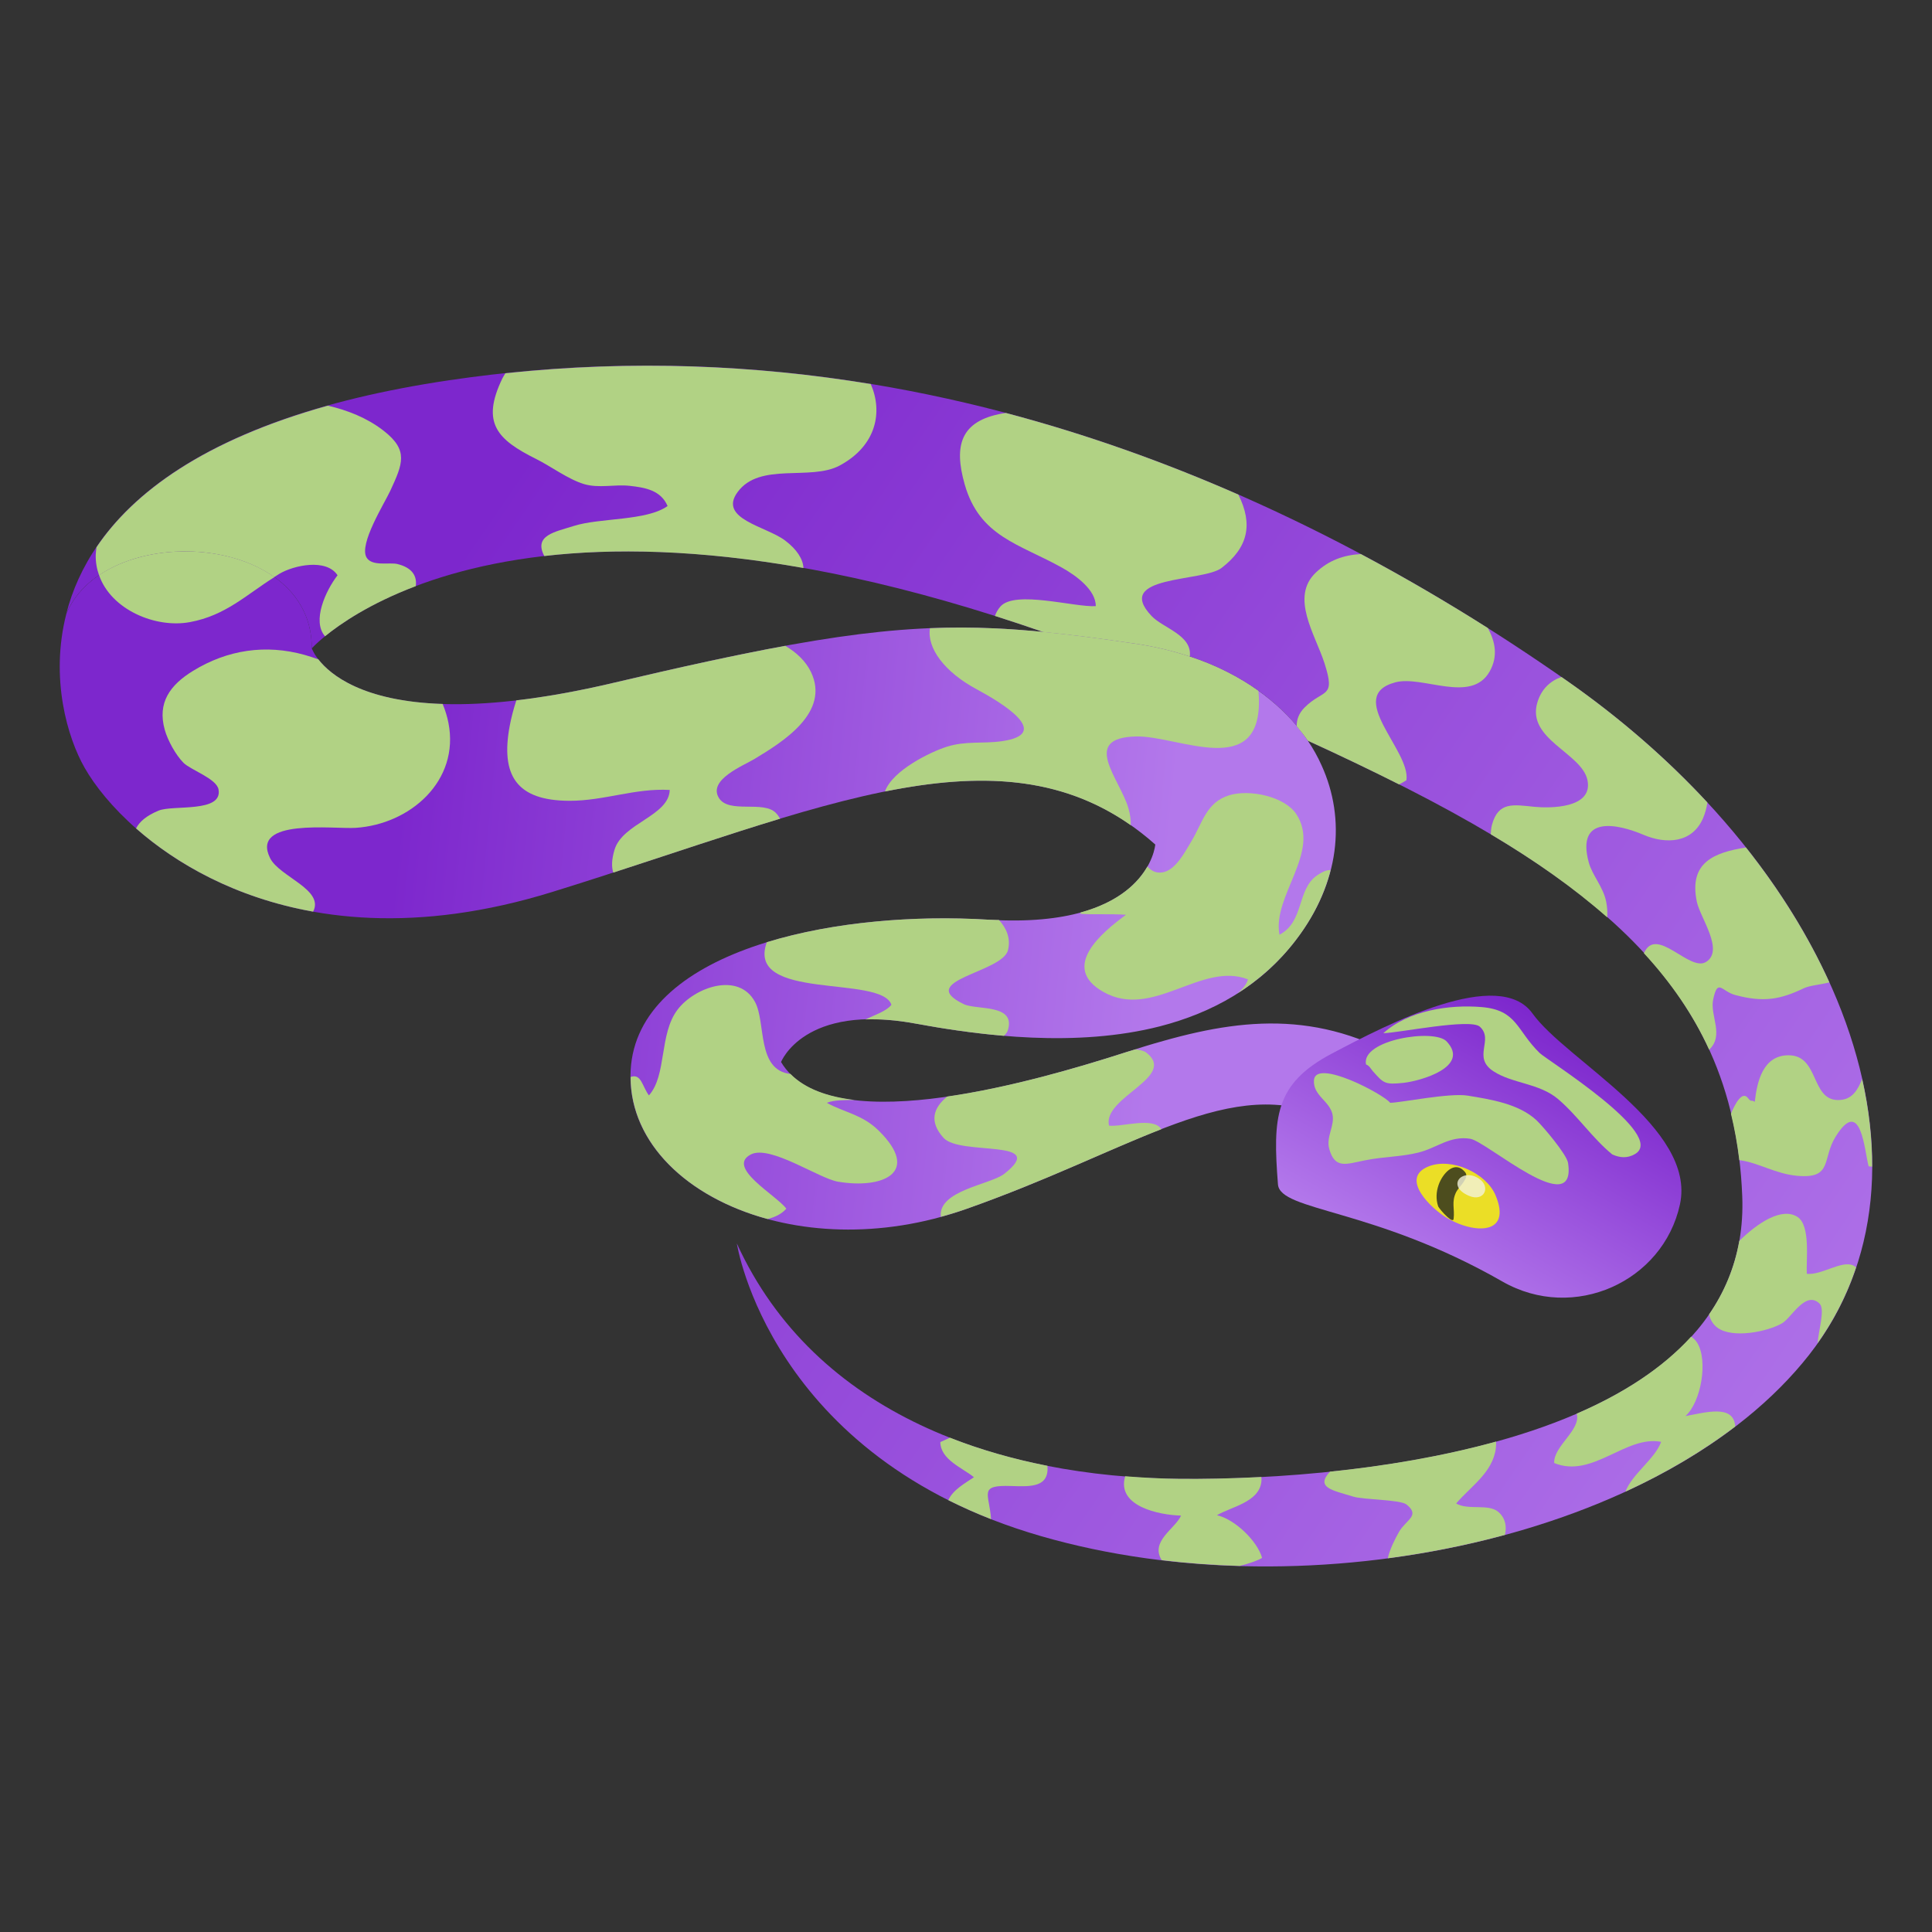 <?xml version="1.0" encoding="utf-8"?>
<!-- Generator: Adobe Illustrator 27.3.1, SVG Export Plug-In . SVG Version: 6.00 Build 0)  -->
<svg version="1.1" id="Layer_1" xmlns="http://www.w3.org/2000/svg" xmlns:xlink="http://www.w3.org/1999/xlink" x="0px" y="0px"
	 viewBox="0 0 1000 1000" style="enable-background:new 0 0 1000 1000;" xml:space="preserve">
<rect x="0" y="0" width="1000" height="1000" fill="#333333" stroke="none"/>
<style type="text/css">
	.st0{fill:#C97A4F;}
	.st1{fill:#B26544;}
	.st2{fill:#DD9362;}
	.st3{fill:#F7AF7F;}
	.st4{fill:#512E25;}
	.st5{fill:#753B27;}
	.st6{fill:#A04C27;}
	.st7{fill:#D1DD33;}
	.st8{fill:#99B521;}
	.st9{fill:#BACE28;}
	.st10{fill:#7B991F;}
	.st11{fill:#6E840F;}
	.st12{fill:#F0F460;}
	.st13{fill:#B5CE24;}
	.st14{fill:#AF7B58;}
	.st15{fill:#FFE7B8;}
	.st16{fill:#CC946E;}
	.st17{fill:#8C6245;}
	.st18{fill:#EFCF97;}
	.st19{fill:#FFF4D2;}
	.st20{fill:#68442C;}
	.st21{fill:#3A2416;}
	.st22{fill:#4C311E;}
	.st23{fill:#CC9E71;}
	.st24{fill:#543622;}
	.st25{fill:#E0BB80;}
	.st26{fill:#3D211B;}
	.st27{fill:#96141A;}
	.st28{fill:#B11F20;}
	.st29{fill:#CC212A;}
	.st30{fill:#2D2726;}
	.st31{fill:#636363;}
	.st32{fill:#637209;}
	.st33{fill:#FFDC4A;}
	.st34{fill:#EFBB2B;}
	.st35{fill:#E03647;}
	.st36{fill:#C6283F;}
	.st37{fill:#37CADD;}
	.st38{fill:#1AA4C4;}
	.st39{fill:#3A3A3A;}
	.st40{fill:#686868;}
	.st41{fill:#FFCF48;}
	.st42{fill:#4CE7F2;}
	.st43{fill:#898989;}
	.st44{fill:#E52C3E;}
	.st45{fill:#FFC99C;}
	.st46{fill:url(#SVGID_1_);}
	.st47{fill:#251F2B;}
	.st48{fill:#FFE3CC;}
	.st49{opacity:0.31;fill:#510020;}
	.st50{fill:#F76623;}
	.st51{fill:url(#SVGID_00000090270797309061563200000000997214601617974668_);}
	.st52{fill:url(#SVGID_00000116914128424211659580000000089698435784662164_);}
	.st53{fill:url(#SVGID_00000039117739419446966180000012206021842643844023_);}
	.st54{fill:url(#SVGID_00000030489040448868807750000012541591394372463003_);}
	.st55{fill:url(#SVGID_00000079462474054355823380000013672411432109587614_);}
	.st56{fill:url(#SVGID_00000167371185190743388220000008479822735185430711_);}
	.st57{fill:url(#SVGID_00000094601648158160148320000015470857243261390770_);}
	.st58{fill:url(#SVGID_00000086650832447121465730000015671458284636783506_);}
	.st59{fill:url(#SVGID_00000170237931182824377050000011730047933383168912_);}
	.st60{fill:url(#SVGID_00000001632165948808772210000014316385644651991230_);}
	.st61{fill:url(#SVGID_00000077310006738858893920000015883411474236956056_);}
	.st62{fill:url(#SVGID_00000127005464745613293190000002517592591740746396_);}
	.st63{fill:url(#SVGID_00000153672747404664646620000009804016051469574281_);}
	.st64{fill:url(#SVGID_00000006683758398992184110000005946985710999055765_);}
	.st65{fill:url(#SVGID_00000126307590688635050660000002533807250092901041_);}
	.st66{fill:url(#SVGID_00000173880493276811520130000009121305337091391906_);}
	.st67{fill:url(#SVGID_00000058552738315476396560000009987495926766663099_);}
	.st68{fill:url(#SVGID_00000097476878860972094230000013736556897723878038_);}
	.st69{fill:url(#SVGID_00000149369799320768448190000018163896472554580617_);}
	.st70{fill:url(#SVGID_00000013165575261692642830000010555543321870547380_);}
	.st71{fill:url(#SVGID_00000176042197668161437090000001805707790905484701_);}
	.st72{fill:url(#SVGID_00000065779496274407938290000011595585342202676649_);}
	.st73{fill:url(#SVGID_00000177451027153161252360000015528309978086214046_);}
	.st74{fill:url(#SVGID_00000001647673956619373900000010518795775696084612_);}
	.st75{fill:url(#SVGID_00000000214671611891047390000000792913212014741429_);}
	.st76{fill:url(#SVGID_00000049191321290692175150000006270004570436307351_);}
	.st77{fill:url(#SVGID_00000103247641878975626280000008408672710291798171_);}
	.st78{fill:url(#SVGID_00000020370420253384476730000013515161735461470609_);}
	.st79{fill:url(#SVGID_00000063631053488548283920000012799541841742639028_);}
	.st80{fill:url(#SVGID_00000045593816597894935100000000270695757416230834_);}
	.st81{fill:url(#SVGID_00000170983533838347261860000010935919509360311173_);}
	.st82{fill:url(#SVGID_00000061461255679053093680000017566070236963514244_);}
	.st83{fill:url(#SVGID_00000131347654473083444000000000187494996409644685_);}
	.st84{fill:url(#SVGID_00000051369742960169474340000016892616417686829451_);}
	.st85{fill:url(#SVGID_00000109017512487961620010000017991640571920868748_);}
	.st86{fill:url(#SVGID_00000176732815116698591190000010218273456453789338_);}
	.st87{fill:url(#SVGID_00000091705030894801954180000008254431181831347625_);}
	.st88{fill:url(#SVGID_00000173122956548256991990000000877576910451835271_);}
	.st89{fill:url(#SVGID_00000145761141326842348160000012834257413108746151_);}
	.st90{fill:url(#SVGID_00000013161482756617278690000011186074402944176048_);}
	.st91{fill:url(#SVGID_00000182505995286814867100000017878485185705723019_);}
	.st92{fill:url(#SVGID_00000159467646755088614460000015660679027403639967_);}
	.st93{fill:url(#SVGID_00000167373429650539154640000003831760009175426970_);}
	.st94{fill:url(#SVGID_00000102511681566711555850000003544283486631191185_);}
	.st95{fill:url(#SVGID_00000130624690776721381640000009036337493117974156_);}
	.st96{fill:url(#SVGID_00000087414638513012570800000014035187147849846962_);}
	.st97{fill:#C7857F;}
	.st98{fill:#C42A21;}
	.st99{fill:url(#SVGID_00000096764241624414512060000007264692861249679751_);}
	.st100{opacity:0.4;fill:#506E85;}
	.st101{fill:#D3E3F0;}
	.st102{fill:url(#SVGID_00000115491240250495825790000011477683021386717113_);}
	.st103{fill:url(#SVGID_00000183962764873968769220000009348926878803296959_);}
	.st104{fill:url(#SVGID_00000036953381646918403260000011971106437416405936_);}
	.st105{fill:url(#SVGID_00000143591870183088613310000000173556801984173465_);}
	.st106{fill:url(#SVGID_00000034053402876200026590000001688091696779199415_);}
	.st107{fill:url(#SVGID_00000032640401545754482910000006376331197621053111_);}
	.st108{fill:url(#SVGID_00000129910485367441068200000013107166399027469713_);}
	.st109{fill:url(#SVGID_00000170971540600917883690000012532344585268061831_);}
	.st110{fill:url(#SVGID_00000057136090128595858820000009628323917859450507_);}
	.st111{fill:#6BA7B5;}
	.st112{fill:url(#SVGID_00000066488164238871081410000007242389147370178470_);}
	.st113{fill:url(#SVGID_00000002366180382993526880000009509422672535817879_);}
	.st114{fill:url(#SVGID_00000068658278246649384150000009343559779345704377_);}
	.st115{fill:url(#SVGID_00000111893935774017061470000008004133982835695008_);}
	.st116{fill:#F4642A;}
	.st117{opacity:0.31;}
	.st118{fill:#510020;}
	.st119{fill:url(#SVGID_00000098934415599905791480000017446123418551921829_);}
	.st120{fill:#FFCDA3;}
	.st121{fill:#C98D5B;}
	.st122{fill:url(#SVGID_00000068641339396747903760000004791404933013679788_);}
	.st123{fill:url(#SVGID_00000139290271589412595640000001228627695946222734_);}
	.st124{fill:#C1272D;}
	.st125{fill:#EBC100;}
	.st126{fill:#4D4D4D;}
	.st127{fill:url(#SVGID_00000149382951771314918790000018398834959773177000_);}
	.st128{fill:none;}
	.st129{fill:url(#SVGID_00000035520463778513925330000009935355381669327037_);}
	.st130{fill:#EBDE26;}
	.st131{fill:#4D4D1E;}
	.st132{opacity:0.8;fill:#F2F2DA;}
	.st133{fill:url(#SVGID_00000003076059014174370160000014936171699243852957_);}
	.st134{fill:url(#SVGID_00000178912350569641729300000013172731565206516613_);}
	.st135{fill:url(#SVGID_00000176007984904217842910000009329996479158093195_);}
	.st136{fill:#A3947C;}
	.st137{fill:url(#SVGID_00000056413436147370288020000004864517130186847119_);}
	.st138{fill:url(#SVGID_00000161620656922558239410000013696474148865298092_);}
	.st139{fill:url(#SVGID_00000177453870493731943820000006541571265457487500_);}
	.st140{fill:url(#SVGID_00000168095776244447264520000016952504278350834063_);}
	.st141{fill:url(#SVGID_00000175292638871452330480000013810338562443100082_);}
	.st142{fill:#9E9E9E;}
	.st143{fill:#FF9F2E;}
	.st144{fill:url(#SVGID_00000143580487912907037820000008259504480562088870_);}
	.st145{fill:url(#SVGID_00000005973588441795000940000018202940910773693343_);}
	.st146{fill:url(#SVGID_00000121991036802054126010000013472454145255284395_);}
	.st147{fill:url(#SVGID_00000086669607378534085340000010865039891799722380_);}
	.st148{fill:url(#SVGID_00000160181117234242205800000015590067999051435414_);}
	.st149{fill:url(#SVGID_00000155131706474814303720000004291761349548476327_);}
	.st150{fill:url(#SVGID_00000093867752311828055860000014610029884161966764_);}
	.st151{fill:url(#SVGID_00000005972722785878533920000013529820685723835025_);}
	.st152{fill:#82D8FF;}
	.st153{fill:url(#SVGID_00000051364880820845343130000014652572039696180399_);}
	.st154{fill:url(#SVGID_00000007403417603718411490000000084948971816536707_);}
	.st155{fill:url(#SVGID_00000119080330589535882620000011186159707632537991_);}
	.st156{fill:url(#SVGID_00000119816012959207993280000015346047092650513057_);}
	.st157{fill:#B1D284;}
	.st158{fill:url(#SVGID_00000178897852438886434010000005648675598622583228_);}
	.st159{fill:url(#SVGID_00000018223730484457717670000001411833700746421949_);}
	.st160{fill:url(#SVGID_00000019656379344567648890000007870031778148003493_);}
	.st161{fill:url(#SVGID_00000173153965545395963170000013836563481935552188_);}
	.st162{fill:url(#SVGID_00000049205109999500314370000008782945180410345881_);}
	.st163{fill:url(#SVGID_00000093145311986904210760000015736683855073309356_);}
	.st164{fill:url(#SVGID_00000082351641098223181720000004183717735751858324_);}
	.st165{fill:#FFA2CC;}
	.st166{fill:url(#SVGID_00000119092361273381692090000000116252889469787054_);}
	.st167{opacity:0.7;}
	.st168{fill:#D66801;}
	.st169{fill:#E8AD0B;}
	.st170{fill:url(#SVGID_00000012462907081259319570000012156111109950661796_);}
	.st171{fill:url(#SVGID_00000078023223480374256260000007567683700127404416_);}
	.st172{opacity:0.5;fill:#E8AD0B;}
	.st173{fill:url(#SVGID_00000080194265222081175500000016164008144759088815_);}
	.st174{fill:#DB1B1B;}
	.st175{fill:#FFDC3D;}
	.st176{fill:#3B1D00;}
	.st177{opacity:0.4;fill:#E8AD0B;}
	.st178{fill:#FFB339;}
	.st179{fill:#ED9621;}
	.st180{fill:#DD7E0B;}
	.st181{fill:#DE3302;}
	.st182{fill:#F8D017;}
	.st183{opacity:0.5;fill:#F8D017;}
	.st184{opacity:0.5;fill:#BA9C11;}
	.st185{fill:#25AD22;}
	.st186{fill:#125411;}
	.st187{fill:#40221A;}
	.st188{fill:#FF5924;}
	.st189{fill:#466D76;}
	.st190{opacity:0.2;fill:#466D76;}
	.st191{opacity:0.6;}
	.st192{fill:#FFF830;}
	.st193{fill:#8F3214;}
	.st194{fill:#942513;}
	.st195{fill:#BC4704;}
	.st196{opacity:0.2;fill:#C78F2C;}
	.st197{opacity:0.3;fill:#BC4704;}
	.st198{fill:#FDC74A;}
	.st199{fill:#6B3915;}
	.st200{fill:#471B02;}
	.st201{fill:#913704;}
	.st202{fill:#D95D05;}
	.st203{fill:#A7C15E;}
	.st204{opacity:0.5;}
	.st205{opacity:0.3;fill:#A7C15E;}
	.st206{opacity:0.4;}
	.st207{fill:#D9D900;}
	.st208{fill:#DE1D3A;}
	.st209{fill:#756000;}
	.st210{fill:#C85703;}
	.st211{fill:#F7D76D;}
	.st212{fill:#FBB41D;}
	.st213{opacity:0.7;fill:#F7D76D;}
	.st214{fill:#64FF80;}
	.st215{fill:#328040;}
	.st216{opacity:0.3;fill:#F7D76D;}
</style>
<g>
	<linearGradient id="SVGID_1_" gradientUnits="userSpaceOnUse" x1="996.457" y1="802.403" x2="238.308" y2="283.1">
		<stop  offset="0" style="stop-color:#B378EB"/>
		<stop  offset="1" style="stop-color:#7D27CD"/>
	</linearGradient>
	<path class="st46" d="M811.24,352.52c-143.85-100.69-344.39-190.39-578.78-155.7C94.75,217.21,46.47,270.01,34.31,317.65
		c20.61-48.57,127.46-42.17,127.06,17.95c0,0,94.94-107.07,378.63-8.47c14.4,1.41,29.72,3.42,47,5.94
		c42.16,6.13,73.06,25.35,89.94,50.33c144.85,66.15,220.39,123.58,224.84,235.71c5.08,127.75-198,147.21-291.08,146.36
		c-93.08-0.85-188.7-33-229.31-121.85c0,0,16.92,110.85,157.39,151.47c140.47,40.62,324.09,0,397.7-93.93
		S955.09,453.22,811.24,352.52z"/>
	
		<linearGradient id="SVGID_00000116930125779018062580000007083769140950607238_" gradientUnits="userSpaceOnUse" x1="600.846" y1="492.924" x2="203.304" y2="454.403">
		<stop  offset="0" style="stop-color:#B378EB"/>
		<stop  offset="1" style="stop-color:#7D27CD"/>
	</linearGradient>
	<path style="fill:url(#SVGID_00000116930125779018062580000007083769140950607238_);" d="M688.58,579.31
		c-50.85-24.5-99.85,15.26-188.61,46.51c-88.67,31.34-176.96-11-173.54-71.93c3.33-60.93,102.35-82.93,185.28-77.85
		s86.26-38.92,86.26-38.92c-75.26-66.85-172.62-18.58-312.23,24.59S64.95,434.61,43.78,397.35C35,382,25.75,351.12,34.35,317.65
		c3.51-8.23,9.43-14.89,16.92-19.97c24.87-16.73,66.48-16.36,90.79,1.02c11.74,8.41,19.42,20.71,19.32,36.89
		c0,0,16.92,50.76,156.53,17.75c98-23.11,145.16-30.42,196.75-28.11c8.23,0.37,16.64,1.02,25.33,1.85
		c14.42,1.48,29.68,3.42,46.97,6.01c10.26,1.48,19.88,3.79,28.85,6.75c23.67,7.77,42.35,20.43,55.29,35.78v0.09
		c2.13,2.5,4.07,5.09,5.82,7.67c2.77,4.07,5.18,8.41,7.12,12.76c12.67,27.83,9.52,60.65-13.31,90.42
		c-18.49,24.22-43.45,37.72-70.36,44.66c-43.09,11-91.35,5.09-126.76-1.48c-57.51-10.54-69.34,19.97-69.34,19.97
		c23.67,39.76,123.52,12.67,178.54-5.09c6.66-2.13,13.22-4.16,19.6-5.92c46.51-13.13,87.65-15.07,135.17,16.92
		C737.58,555.64,739.34,603.71,688.58,579.31z"/>
	
		<linearGradient id="SVGID_00000000932278959095483110000013540067390771089597_" gradientUnits="userSpaceOnUse" x1="732.984" y1="657.749" x2="806.609" y2="530.228">
		<stop  offset="0" style="stop-color:#B378EB"/>
		<stop  offset="1" style="stop-color:#7D27CD"/>
	</linearGradient>
	<path style="fill:url(#SVGID_00000000932278959095483110000013540067390771089597_);" d="M661.47,613.03
		c-2.71-34.75-1.73-52.02,27.74-67.62c29.48-15.6,86.7-45.08,104.03-20.81c17.34,24.27,84.96,58.95,76.29,98.83
		c-8.67,39.88-54.89,61.08-91.9,39.88C711.06,625.17,662.56,627,661.47,613.03z"/>
	<path class="st130" d="M775.73,630.6c-2.73,8.01-16.55,5.98-27.06-0.34c-7.42-4.45-24.59-20.32-9.31-26.5
		c11.88-4.81,29.89,3.38,34.72,14.89C776.31,623.95,776.67,627.86,775.73,630.6z"/>
	<path class="st131" d="M749.19,629.92c1.6,1.42,3.03,2.24,3.19,1.02c0.69-5.18-1.29-8.81,1.39-14.05c1.33-2.61,6.97-7.22,4.62-10.1
		c-5.57-6.84-11.89,1.01-13.78,6.53c-1.27,3.7-1.42,7.36-0.26,10.96C744.58,625.03,747.05,628.02,749.19,629.92z"/>
	<path class="st132" d="M760.36,618.97c7.78,3.32,11.47-4.58,5.27-8.83C756.92,604.17,748.17,613.76,760.36,618.97z"/>
	<path class="st157" d="M51.27,297.68c6.19,17.94,29.31,27.64,47.06,24.32c18.49-3.42,29.12-14.15,43.73-23.3
		C117.75,281.32,76.14,280.95,51.27,297.68z"/>
	<g>
		<path class="st157" d="M795.74,363.58c-5.74,19.1,23.08,26.15,25.94,40.27c2.96,14.67-19.46,14.54-27.5,13.75
			c-10.81-1.06-18.6-2.84-21.92,9.26c-0.43,1.56-0.55,3.25-0.66,4.94c23.23,13.82,43.23,27.99,60.28,43.02
			c0.2-2.47,0.06-5.15-0.54-8.16c-1.5-7.59-7.24-13.65-9.04-20.41c-6.56-24.6,15.1-19.8,28.34-14.17
			c11.78,5.01,25.22,4.33,30.82-8.51c1.18-2.71,1.87-5.45,2.27-8.2c-20.73-22.36-44.96-43.58-72.47-62.84
			c-1.02-0.72-2.08-1.42-3.1-2.14C802.43,352.48,797.84,356.57,795.74,363.58z"/>
		<path class="st157" d="M415.87,294c-0.24-4.57-3.3-9.57-9.59-14.3c-9.71-7.3-34.69-11.11-24.51-24.99
			c11.53-15.74,37.72-5.6,52.88-13.77c19.07-10.28,22.37-27.77,16.05-42.15c-59.85-9.85-123.06-12.58-189.11-5.59
			c-0.51,0.9-1.11,1.73-1.57,2.68c-11.16,23.13-2.59,31.68,17.49,41.69c7.71,3.84,16.63,10.55,24.79,12.99
			c7.67,2.29,15.82,0.05,23.63,0.91c8.01,0.88,16.12,2.28,19.61,10.45c-10.93,7.83-35.18,6-48.7,10.36
			c-9.43,3.03-20.76,4.74-15.12,15.52C317.1,283.72,361.43,284.36,415.87,294z"/>
		<path class="st157" d="M542.16,758.7c-17.4-3.42-34.36-8.2-50.5-14.56c-1.75,0.83-3.46,1.65-4.95,2.26
			c0.13,9.17,11.39,13.29,17.4,18.21c-4.41,2.99-10.96,6.55-13.24,11.87c6.93,3.48,14.29,6.77,22.11,9.84
			c-0.89-13.28-6.85-17.79,10.55-17.16C533.85,769.53,543.06,769.76,542.16,758.7z"/>
		<path class="st157" d="M205.76,291.95c-4.16-1.03-13.21,1.39-16.03-3.39c-4.07-6.89,9.29-28.05,12.3-34.57
			c6.43-13.93,9.48-20.84-3.23-30.85c-0.24-0.19-0.49-0.38-0.74-0.57c-8.14-6.22-17.95-10.18-28.36-12.6
			c-64.27,17.94-100.59,44.9-119.74,73.25c-0.17,1.29-0.37,2.57-0.41,3.92c-0.1,3.81,0.56,7.33,1.72,10.62
			c24.8-16.81,66.32-16.43,90.67,0.93c0.89-0.56,1.73-1.14,2.65-1.68c7.39-4.41,24.32-8.13,30.12,0.75
			c-6.12,7.94-13.38,23.68-6.47,31.58c7.93-6.48,23.05-16.88,46.97-25.95C215.9,298.2,213.44,293.86,205.76,291.95z"/>
		<path class="st157" d="M960.71,656c-0.47-0.33-0.88-0.72-1.42-0.98c-6.03-2.86-16.45,5.16-24.09,4.3
			c-0.41-6.96,2.04-24.88-4.76-29.39c-8.01-5.31-20.58,2.92-30.19,12.38c-2.52,14.21-7.94,26.84-15.66,38.04
			c0.71,2.82,2.06,5.22,4.44,6.93c7.84,5.64,25.85,2.03,33.39-2.37c4.89-2.86,12.09-17.12,19.36-10.19
			c2.96,2.82-0.42,13.53-1.01,20.51C949.45,683,956.07,669.86,960.71,656z"/>
		<path class="st157" d="M933.67,511.51c3.04-1.46,8.53-1.8,13.19-3.04c-10.72-23.63-25.19-47.15-43.17-69.82
			c-16.59,2.64-29.64,7.8-25.41,28.09c1.74,8.35,14.37,25.25,4.73,31.18c-8.57,5.27-25.76-19.11-32.12-4.52
			c14.15,15.4,25.51,31.84,33.77,49.93c7.96-7.57,0.28-17.62,2.08-26.02c2.39-11.16,4.24-4.24,11.35-2.31
			C912.77,518.97,921.51,517.34,933.67,511.51z"/>
		<path class="st157" d="M898.13,738.36c-0.65-11.79-15.75-7.15-25.76-5.39c8.09-7.19,11.82-28.57,6.13-37.89
			c-0.82-1.34-1.93-2.37-3.16-3.26c-15.15,16.65-35.73,29.74-59.26,39.9c2.44,8.37-11.99,16.67-11.65,25.54
			c19.92,8.16,37.01-14.52,55.38-10.96c-3.13,8.76-15.09,16.69-18.48,25.76C862.2,762.46,881.33,751.17,898.13,738.36z"/>
		<path class="st157" d="M718.33,806.56c20.69-2.74,41.03-6.8,60.63-12.12c0.98-4.3,0.32-8.63-3.43-11.87
			c-5.15-4.44-15.53-0.7-21.83-4.36c7.38-8.74,18.84-15.87,20.52-28.43c0.18-1.32,0.17-2.49,0.15-3.64
			c-28.19,7.8-57.96,12.69-85.98,15.59c-7.73,8.33,1.41,9.64,12.18,12.95c5.2,1.6,24.25,1.49,27.45,4.05
			c7.28,5.83-0.23,7.81-3.9,14.19C722.26,796.19,719.42,801.66,718.33,806.56z"/>
		<path class="st157" d="M963.85,558.56c-2.19,5.15-4.89,10.94-12.64,10.82c-13.99-0.22-9.61-23.15-25.43-23.17
			c-13.31-0.02-16.36,13.72-17.51,24.09c-2.11-1.36-1.59,0.51-3.49-1.92c-3.07-3.92-6.65,2.89-8.85,8.03
			c1.86,7.74,3.34,15.73,4.33,24.07c10,1.28,18.71,7.15,30.11,8.13c18.38,1.58,12.58-8.72,19.74-20.27
			c13.3-21.43,14.92,7.68,17.11,15.37c0.6,0.07,1.18,0.09,1.77,0.14C969.03,589.08,967.29,573.92,963.85,558.56z"/>
		<path class="st157" d="M653.27,806.38c-2.53-8.91-14.29-20.12-23.38-22.1c7.22-4.33,21.6-6.63,22.98-17.17
			c0.12-0.92,0.1-1.78,0.02-2.62c-15.5,0.81-29.84,1.07-42.2,0.96c-9.43-0.09-18.88-0.59-28.3-1.34
			c-4.64,15.6,17.67,20.07,28.93,20.36c-2.95,6.71-16.05,13.28-10.09,22.95c0.03,0.05,0.08,0.08,0.11,0.13
			c13.33,1.6,26.82,2.58,40.38,2.97C646.74,809.23,650.93,807.73,653.27,806.38z"/>
		<path class="st157" d="M518.82,214.02c-21.79,3.89-25.16,16.7-19.52,36.61c7.72,27.27,28.38,30.86,50.58,43.31
			c7.01,3.93,17.37,11.41,17.29,19.79c-10.67,0.73-41.79-8.4-49.34,0.19c-1.45,1.66-2.28,3.28-2.84,4.89
			c8.18,2.6,16.5,5.35,25.01,8.31c14.4,1.41,29.72,3.42,47,5.94c10.31,1.5,19.92,3.8,28.84,6.76c1.41-11.06-13.81-14.67-19.78-20.97
			c-20.09-21.19,26.63-17.53,36.21-24.88c13.78-10.57,16.4-22.6,8.7-37.96c-38.02-16.68-78.18-31.11-120.3-42.25
			C520.08,213.85,519.42,213.91,518.82,214.02z"/>
		<path class="st157" d="M681.09,296.34c-13.42,12.74-0.41,31.93,4.41,46.77c6.07,18.71-0.42,13.25-10.25,23.09
			c-3,3-4.14,6.31-4.07,9.69c2.03,2.44,4.02,4.92,5.76,7.49c16.7,7.63,32.38,15.14,47.24,22.63c1.22-0.62,2.46-1.31,3.78-2.17
			c2.31-15.32-32.18-43.6-5.72-50.67c14.08-3.76,39.29,11.3,48.82-5.65c4.36-7.76,2.98-15.3-0.96-22.44
			c-20.92-13.26-42.86-26.11-65.73-38.3C695.33,287.31,687.75,290.02,681.09,296.34z"/>
	</g>
	<g>
		<path class="st157" d="M232.11,374.14c-0.62-3.16-1.63-6.51-3-9.78c-41.46-1.35-58.15-15.12-64.35-23.11
			c-2.37-0.82-4.74-1.62-7.11-2.28c-20.11-5.61-39.92-2.67-57.72,8.26c-11.92,7.32-18.6,16.45-14.64,30.56
			c1.52,5.42,5.66,12.99,9.7,17.05c3.68,3.7,17.14,8.16,18.13,13.81c2.15,12.19-23.54,7.84-31.02,10.92
			c-6.29,2.59-9.93,5.76-11.67,9.21c20.68,18.2,51.26,35.86,91.65,43.09c5.96-11.43-17.48-18.06-22.27-27.7
			c-10.36-20.85,33.04-14.94,44.3-15.68C212.31,426.65,238.02,404.21,232.11,374.14z"/>
		<path class="st157" d="M388.67,597.53c9.92-5.08,35.15,12.43,45.07,14.11c22.93,3.89,43.27-4.55,21.08-26.42
			c-8.54-8.42-17.8-9.37-26.89-14.41c3.91-1.54,9.32-1.39,14.43-1.47c-13.9-1.63-25.54-5.73-33.2-13.45
			c-17.65-2.02-12.59-26.55-18.36-37.27c-8.46-15.71-31.17-7.74-40.07,3.94c-9.67,12.69-5.49,33.93-14.85,44.42
			c-3.5-4.72-3.99-11.56-9.49-9.52c0.1,34.28,29.33,62.18,70.91,73.49c3.93-0.95,7.31-2.63,9.71-5.34
			C401.88,618.65,375.56,604.24,388.67,597.53z"/>
		<path class="st157" d="M401.68,420.87c-6.35-6.8-24.38,0.49-29.56-7.83c-5.86-9.41,12.57-16.69,18.45-20.23
			c14.92-9,39.21-24.14,29.17-45.01c-2.67-5.55-7.36-9.99-13.26-13.52c-24.68,4.51-53.29,10.75-88.56,19.07
			c-19.12,4.52-35.87,7.43-50.66,9.15c-1.53,4.64-2.67,9.15-3.41,13.09c-4.83,25.66,3.39,38.83,30.85,38.9
			c18.02,0.04,33.88-6.61,51.95-5.62c-0.4,13.54-24.48,17.15-28.59,31c-1.51,5.1-1.58,8.92-0.62,11.78
			c30.87-10.02,59.58-19.81,86.33-27.89C403.26,422.82,402.62,421.87,401.68,420.87z"/>
		<path class="st157" d="M481.33,325.17c-1.59,10.31,7.56,22.63,24.05,31.51c13.76,7.41,39.62,23.23,13.1,26.97
			c-9.94,1.4-18.53-0.26-28.41,2.86c-8.23,2.59-28.14,12.17-32.01,23.16c48.93-9.85,90.63-8.18,127.19,17.43
			c0.12-2.55-0.22-5.43-1.2-8.8c-4.47-15.29-24.9-36.38,3.92-37.11c21.88-0.56,65.42,23.18,63.61-20.48
			c-0.04-1.08-0.18-2.09-0.28-3.13c-10.13-7.22-21.96-13.3-35.48-17.74c-8.97-2.96-18.58-5.27-28.85-6.75
			c-17.29-2.59-32.54-4.53-46.97-6.01c-8.69-0.83-17.1-1.48-25.33-1.85C503.54,324.73,492.6,324.71,481.33,325.17z"/>
		<path class="st157" d="M636.23,411.63c-11.99,3.68-13.83,14.45-19.65,23.96c-3.09,5.05-8.03,14.94-14.97,15.97
			c-4.01,0.59-6.07-1.42-7.75-3.02c-4.56,8-14.2,18.16-34.57,23.76c0.03,0.24,0,0.48,0.05,0.72c7.73,0.46,15.76-0.1,23.48,0.47
			c-12.13,8.91-34.4,27.03-11.78,39.89c25.65,14.57,50.72-15.86,74.9-6.47c-0.86,3.06-3.08,5.15-5.38,7.23
			c11.18-7.1,21.42-16.1,30.17-27.57c9.02-11.75,14.85-23.98,17.97-36.19c-1.63-0.17-3.81,0.56-6.99,2.73
			c-10.52,7.18-6.58,23.99-19.45,30.69c-3.86-20.03,21.61-42.74,8.72-62.39C664.97,412.25,646.8,408.39,636.23,411.63z"/>
		<path class="st157" d="M601.1,584.48c-4.02-6.63-20.72-1.01-27.07-1.85c-3.5-14.72,35.72-25.24,19.24-37.83
			c-1.15-0.88-3.13-1.38-5.58-1.64c-1.64,0.52-3.22,0.94-4.88,1.47c-25.3,8.16-60.04,18.23-92.53,22.93
			c-7.09,5.8-9.61,12.89-1.89,21.41c8.58,9.47,54.98,0.15,31.42,18.6c-7.14,5.59-34.39,8.55-32.85,22.26
			c4.33-1.19,8.67-2.5,13.02-4.03C540.74,611.46,573.07,595.37,601.1,584.48z"/>
		<path class="st157" d="M521.61,533.4c4.48-13.98-16.14-10.47-22.77-13.66c-25.5-12.29,19.99-16.25,22.89-27.94
			c1.49-6.04-0.7-11.23-4.66-15.62c-1.81-0.07-3.46-0.03-5.36-0.15c-38.54-2.36-80.54,1.13-114.81,11.66
			c-11.15,30.74,59.29,16.69,64.5,32.39c-2.65,3.37-8.82,5.33-13.46,7.58c7.36-0.25,15.8,0.28,25.67,2.1
			c13.74,2.55,29.44,4.96,46,6.37C520.55,535.3,521.28,534.42,521.61,533.4z"/>
	</g>
	<path class="st157" d="M719.54,570.81c-3.1-4.26-38.77-23.27-39.45-11.61c-0.46,7.82,7.98,10.59,9.57,17.44
		c1.38,5.96-3.41,11.76-1.65,18.03c2.96,10.55,8.75,7.86,18.5,5.92c10.11-2.02,18.58-1.75,27.75-4.05
		c9.6-2.41,16.11-8.81,26.76-7.11c8.49,1.35,55.2,42.81,50.6,12.49c-0.67-4.4-13.05-19.02-16.38-22.12
		c-9.12-8.5-23.68-10.75-35.52-12.7C750.26,565.54,724.7,570.83,719.54,570.81z"/>
	<path class="st157" d="M834.51,597.54c-10.41-8.53-17.9-20.03-28.07-28.67c-9.69-8.23-23.64-7.98-33.41-14.36
		c-11.22-7.32,0.4-16.26-7.05-23.08c-4.89-4.48-42.08,3.23-49.98,3.35c13.03-11.73,33.97-14.93,50.81-13.53
		c18.59,1.54,18.08,12.13,30.18,23.84c3.68,3.57,66.1,42.37,49.31,52.23C842.25,599.69,838.35,599.26,834.51,597.54z"/>
	<path class="st157" d="M707.04,550.95c1.87,0.7,2.46,2.29,3.58,3.54c5.55,6.2,6.07,7.05,15.99,5.97
		c8.24-0.9,34.72-8.15,22.12-21.46C742.35,532.27,704.45,538.18,707.04,550.95z"/>
</g>
</svg>
